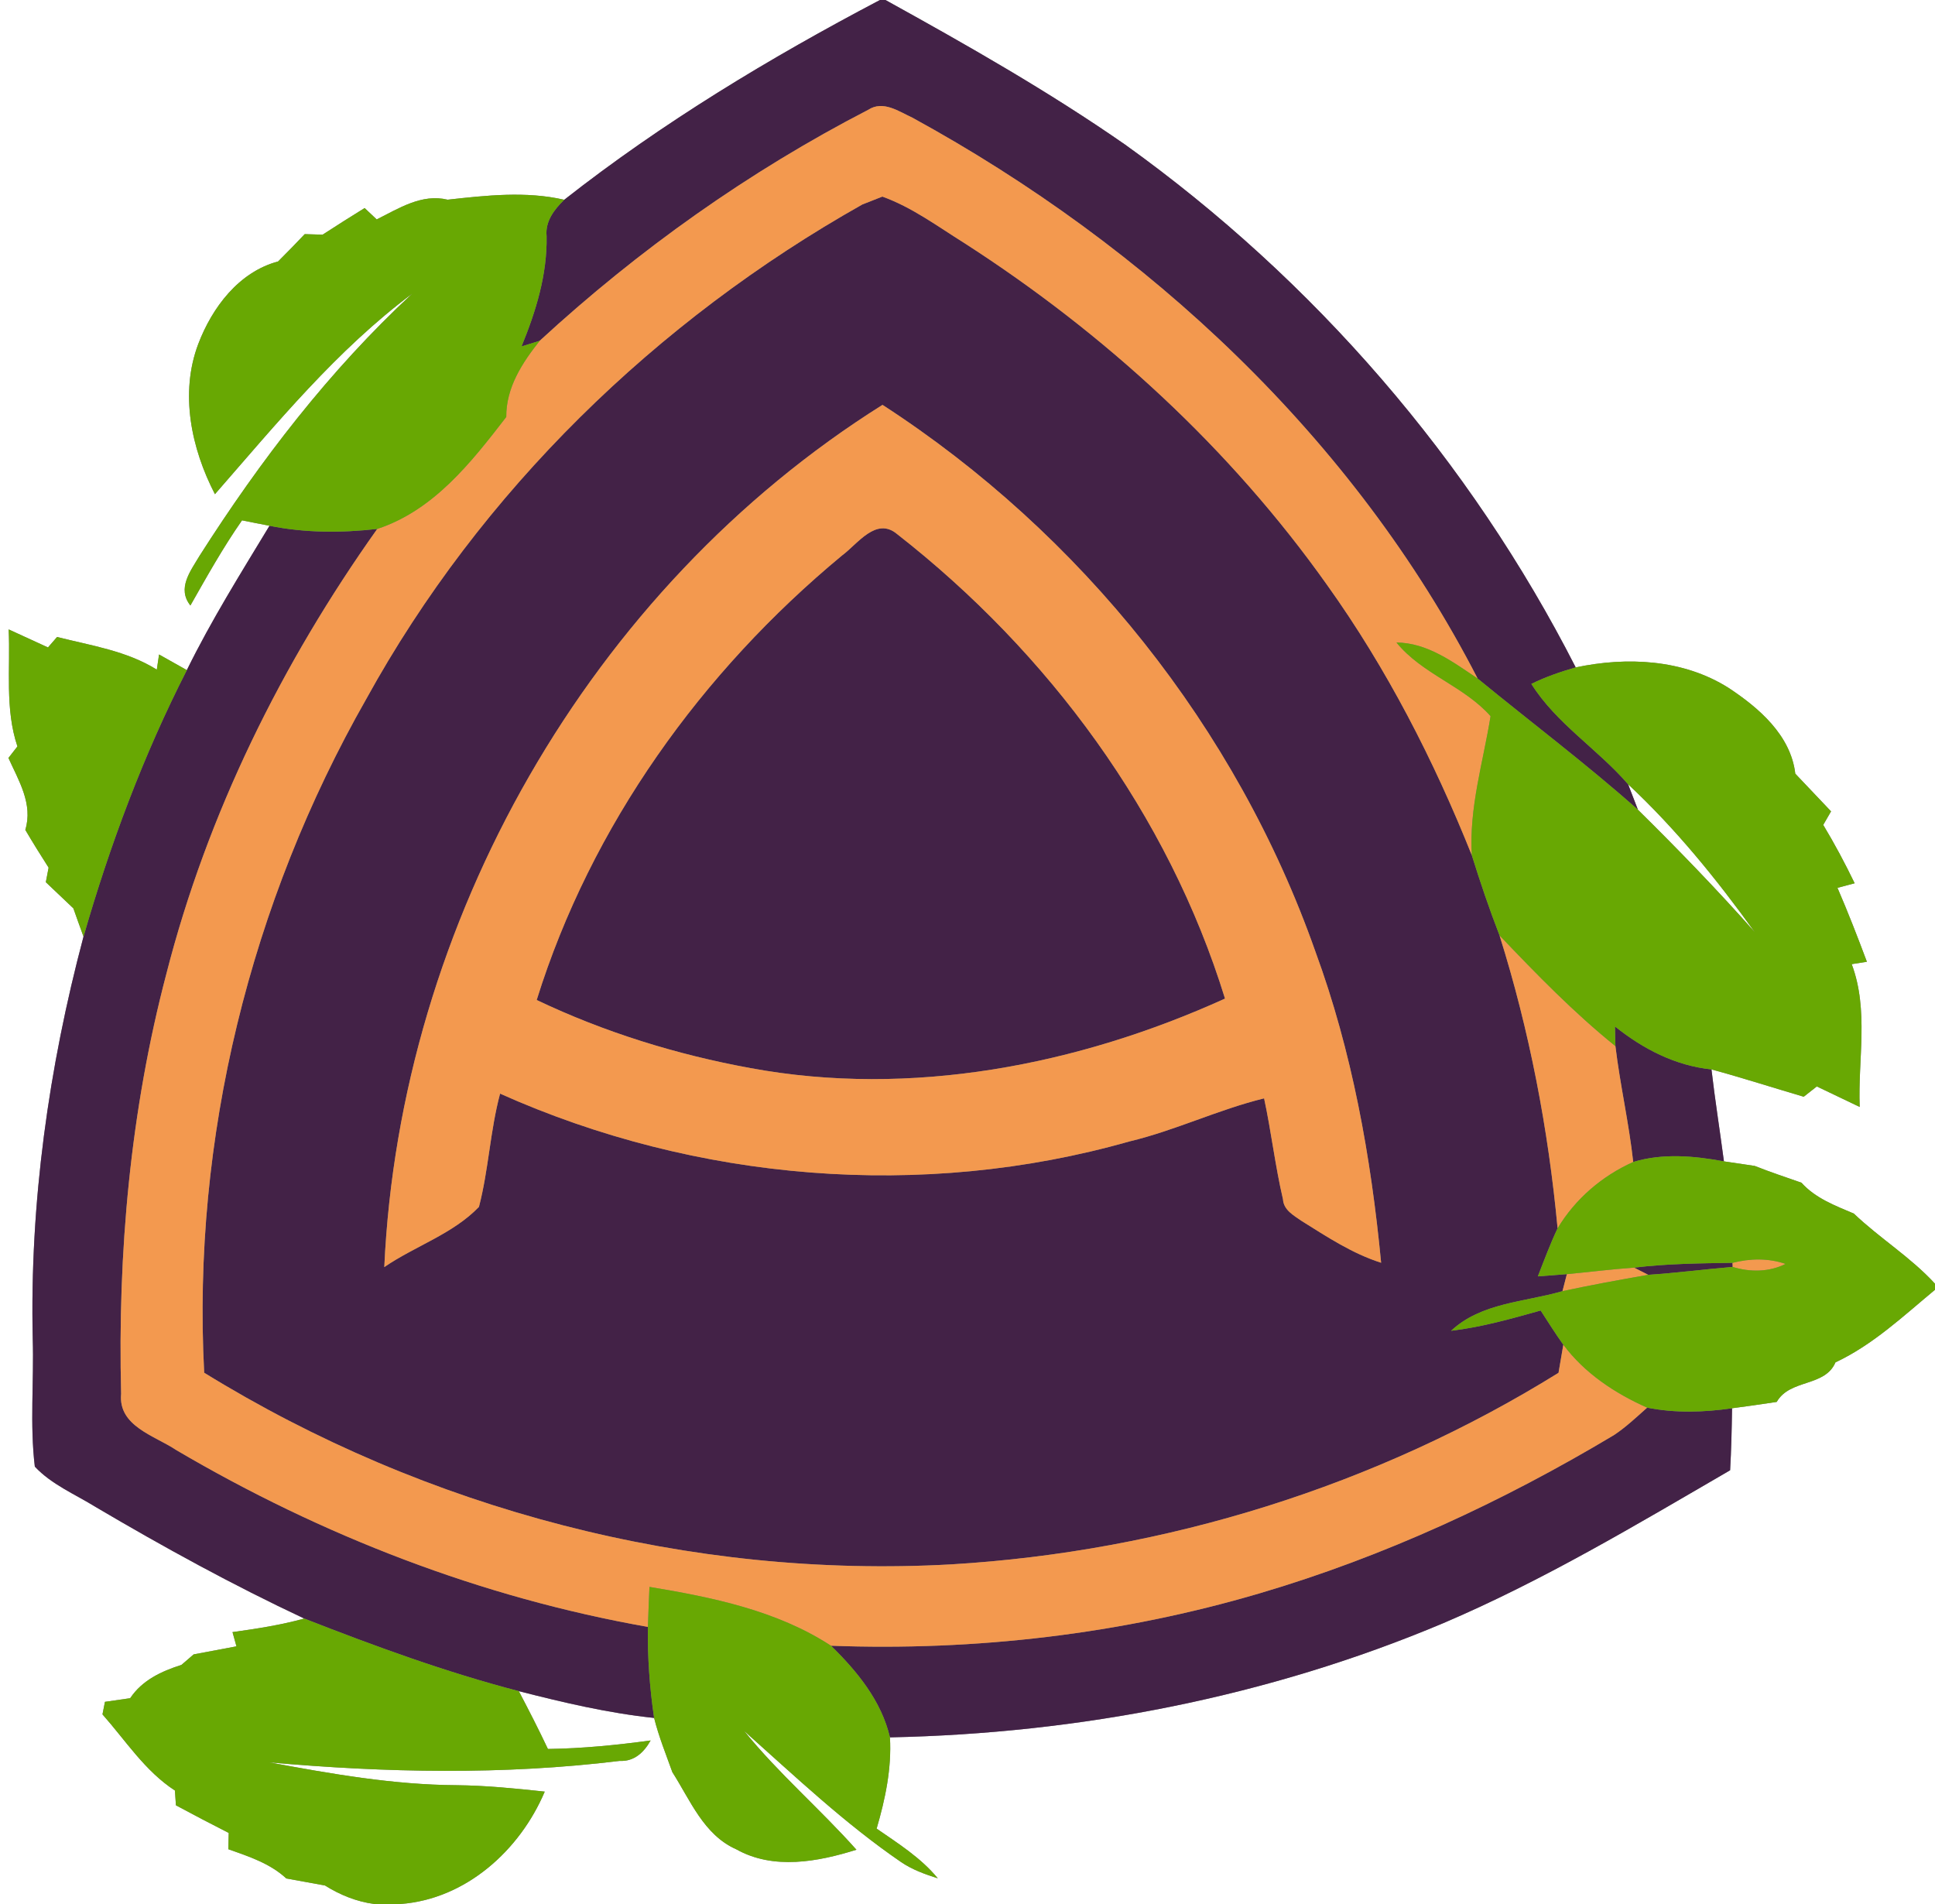 <?xml version="1.0" encoding="UTF-8" ?>
<!DOCTYPE svg PUBLIC "-//W3C//DTD SVG 1.1//EN" "http://www.w3.org/Graphics/SVG/1.1/DTD/svg11.dtd">
<svg width="250pt" height="246pt" viewBox="0 0 250 246" version="1.1" xmlns="http://www.w3.org/2000/svg">
<rect x="0" y="0" width="250" height="246" fill="#808080" stroke="none"/>
<g id="#ffffffff">
<path fill="#ffffff" opacity="1.00" d=" M 0.00 0.00 L 113.69 0.00 C 99.44 7.49 85.58 15.85 72.90 25.81 C 67.95 24.67 62.82 25.25 57.83 25.80 C 54.49 24.99 51.52 26.93 48.67 28.35 C 48.28 27.98 47.50 27.25 47.11 26.88 C 45.29 28.01 43.47 29.15 41.68 30.32 C 41.10 30.30 39.95 30.26 39.37 30.25 C 38.24 31.44 37.10 32.62 35.93 33.78 C 30.86 35.13 27.41 39.73 25.62 44.43 C 23.20 50.81 24.72 57.97 27.77 63.85 C 35.74 54.72 43.50 45.23 53.27 37.93 C 42.57 47.85 33.62 59.51 25.79 71.80 C 24.64 73.75 22.83 76.01 24.60 78.23 C 26.72 74.50 28.81 70.75 31.27 67.23 C 32.45 67.46 33.63 67.71 34.82 67.93 C 31.11 74.06 27.30 80.14 24.14 86.58 C 22.94 85.90 21.74 85.23 20.55 84.56 C 20.47 85.05 20.33 86.03 20.26 86.52 C 16.35 84.08 11.76 83.41 7.37 82.30 C 7.08 82.64 6.49 83.31 6.20 83.65 C 4.51 82.87 2.81 82.09 1.12 81.32 C 1.36 86.36 0.61 91.55 2.25 96.44 C 1.96 96.81 1.38 97.56 1.09 97.93 C 2.41 100.85 4.29 103.89 3.27 107.22 C 4.24 108.87 5.25 110.49 6.28 112.10 C 6.19 112.57 6.01 113.51 5.92 113.98 C 7.10 115.11 8.29 116.24 9.48 117.36 C 9.91 118.58 10.34 119.79 10.79 121.01 C 6.29 137.93 3.83 155.44 4.23 172.97 C 4.40 178.47 3.84 184.02 4.50 189.49 C 6.67 191.81 9.69 193.05 12.35 194.70 C 21.13 199.88 30.08 204.79 39.31 209.12 C 36.27 209.96 33.15 210.44 30.04 210.87 C 30.17 211.33 30.42 212.25 30.55 212.71 C 28.71 213.05 26.86 213.40 25.02 213.75 C 24.62 214.09 23.83 214.77 23.44 215.11 C 20.87 215.92 18.36 217.09 16.82 219.41 C 15.73 219.57 14.65 219.73 13.56 219.88 C 13.48 220.29 13.32 221.10 13.24 221.50 C 16.24 224.89 18.74 228.83 22.60 231.34 C 22.63 231.82 22.70 232.77 22.73 233.25 C 24.99 234.46 27.26 235.66 29.55 236.82 C 29.54 237.35 29.51 238.39 29.50 238.92 C 32.14 239.86 34.89 240.75 36.99 242.70 C 38.65 243.01 40.32 243.31 41.99 243.61 C 43.93 244.83 46.08 245.70 48.36 246.00 L 0.00 246.00 L 0.00 0.00 Z" />
<path fill="#ffffff" opacity="1.00" d=" M 114.40 0.00 L 250.00 0.00 L 250.00 165.86 C 246.86 162.43 242.86 159.99 239.52 156.80 C 237.10 155.77 234.55 154.82 232.75 152.81 C 230.73 152.10 228.69 151.43 226.71 150.64 C 225.38 150.45 224.05 150.25 222.73 150.05 C 222.21 146.09 221.58 142.14 221.12 138.17 C 225.12 139.26 229.07 140.53 233.04 141.70 C 233.46 141.37 234.31 140.70 234.73 140.37 C 236.58 141.25 238.42 142.14 240.27 143.02 C 240.03 136.85 241.47 130.53 239.24 124.57 C 239.73 124.50 240.71 124.34 241.20 124.26 C 240.00 121.05 238.76 117.86 237.40 114.71 C 237.96 114.57 239.07 114.27 239.62 114.12 C 238.38 111.55 237.03 109.02 235.56 106.58 C 235.81 106.14 236.32 105.26 236.57 104.83 C 235.03 103.20 233.49 101.59 231.95 99.96 C 231.36 94.98 227.23 91.44 223.29 88.85 C 217.43 85.17 210.20 84.83 203.58 86.23 C 189.94 59.48 169.76 36.17 145.37 18.69 C 135.46 11.80 124.95 5.83 114.40 0.00 Z" />
<path fill="#ffffff" opacity="1.00" d=" M 210.35 101.33 C 216.50 107.07 221.81 113.62 226.71 120.43 C 221.88 114.97 216.81 109.74 211.62 104.62 C 211.30 103.80 210.67 102.15 210.35 101.33 Z" />
<path fill="#ffffff" opacity="1.00" d=" M 237.14 176.02 C 242.01 173.73 245.91 170.03 250.00 166.64 L 250.00 246.00 L 51.74 246.00 C 60.20 245.37 67.17 239.06 70.38 231.48 C 66.58 231.07 62.79 230.69 58.97 230.65 C 50.82 230.60 42.77 229.18 34.78 227.70 C 49.82 229.04 65.06 229.35 80.07 227.51 C 81.93 227.61 83.20 226.41 84.06 224.87 C 79.66 225.47 75.24 225.91 70.79 225.97 C 69.60 223.45 68.33 220.97 67.03 218.50 C 72.79 219.97 78.59 221.34 84.51 221.96 C 85.11 224.36 86.04 226.65 86.87 228.97 C 89.19 232.59 90.92 237.07 95.12 238.93 C 99.93 241.63 105.66 240.55 110.65 238.99 C 105.97 233.73 100.58 229.13 96.14 223.64 C 102.72 229.50 109.14 235.60 116.43 240.59 C 117.87 241.57 119.52 242.16 121.16 242.68 C 118.98 240.03 116.05 238.19 113.26 236.26 C 114.38 232.43 115.21 228.49 114.98 224.47 C 139.44 223.97 163.90 219.23 186.48 209.71 C 199.38 204.21 211.43 196.99 223.53 189.96 C 223.68 187.29 223.74 184.62 223.78 181.95 C 225.70 181.70 227.62 181.42 229.55 181.13 C 231.26 178.14 235.77 179.23 237.14 176.02 Z" />
</g>
<g id="#432247ff">
<path fill="#432247" opacity="1.00" d=" M 113.69 0.00 L 114.40 0.00 C 124.95 5.83 135.46 11.80 145.37 18.69 C 169.76 36.17 189.94 59.48 203.58 86.23 C 201.62 86.79 199.68 87.46 197.85 88.36 C 201.07 93.49 206.42 96.78 210.35 101.33 C 210.67 102.15 211.30 103.80 211.62 104.62 C 204.94 98.69 197.81 93.33 190.91 87.67 C 174.96 56.64 148.30 31.84 117.87 15.20 C 116.10 14.39 114.10 12.93 112.17 14.19 C 96.75 22.15 82.49 32.28 69.73 44.03 C 69.14 44.22 67.96 44.58 67.38 44.76 C 69.24 40.23 70.71 35.47 70.62 30.52 C 70.42 28.61 71.60 27.07 72.90 25.81 C 85.58 15.85 99.44 7.49 113.69 0.00 Z" />
<path fill="#432247" opacity="1.00" d=" M 111.41 26.42 C 112.06 26.17 113.35 25.66 114.00 25.40 C 117.84 26.78 121.14 29.25 124.57 31.39 C 142.73 43.07 158.95 57.94 171.46 75.58 C 179.17 86.36 185.25 98.23 190.16 110.51 C 191.25 114.00 192.42 117.46 193.74 120.86 C 197.61 133.17 200.04 145.87 201.24 158.70 C 200.28 160.73 199.50 162.83 198.69 164.91 C 199.63 164.84 201.50 164.69 202.44 164.62 C 202.30 165.17 202.01 166.27 201.87 166.82 C 197.00 168.24 191.38 168.29 187.48 171.94 C 191.42 171.47 195.24 170.39 199.05 169.32 C 200.01 170.80 200.95 172.30 201.98 173.74 C 201.77 174.95 201.56 176.16 201.36 177.37 C 177.82 192.00 150.54 200.47 122.90 202.12 C 89.19 204.00 55.09 195.06 26.38 177.36 C 24.80 147.11 32.35 116.59 47.32 90.31 C 62.08 63.50 84.81 41.40 111.41 26.42 M 49.65 163.71 C 53.62 160.99 58.54 159.42 61.88 155.93 C 63.13 151.14 63.32 146.11 64.61 141.30 C 89.93 152.63 119.17 155.08 145.90 147.48 C 151.85 146.06 157.39 143.36 163.32 141.91 C 164.25 146.23 164.75 150.64 165.76 154.95 C 165.84 156.35 167.16 157.04 168.17 157.75 C 171.45 159.80 174.72 161.97 178.44 163.15 C 177.13 149.48 174.69 135.85 169.94 122.92 C 159.77 94.05 139.67 68.94 114.02 52.31 C 76.18 76.07 51.69 119.17 49.65 163.71 Z" />
<path fill="#432247" opacity="1.00" d=" M 108.80 71.76 C 110.81 70.28 113.19 66.73 115.90 69.00 C 135.45 84.27 150.93 105.21 158.27 129.02 C 139.26 137.64 117.67 141.83 96.96 138.00 C 87.43 136.26 78.08 133.37 69.34 129.20 C 76.37 106.65 90.68 86.76 108.80 71.76 Z" />
<path fill="#432247" opacity="1.00" d=" M 24.14 86.58 C 27.30 80.14 31.11 74.06 34.82 67.93 C 39.40 68.86 44.11 68.86 48.74 68.34 C 36.39 85.72 26.78 105.15 21.49 125.84 C 16.84 143.51 15.19 161.86 15.65 180.09 C 15.25 184.28 20.00 185.49 22.77 187.35 C 41.57 198.41 62.20 206.41 83.71 210.20 C 83.65 214.14 83.94 218.07 84.51 221.96 C 78.59 221.34 72.79 219.97 67.03 218.50 C 57.58 216.04 48.40 212.68 39.31 209.12 C 30.08 204.79 21.13 199.88 12.35 194.70 C 9.69 193.05 6.67 191.81 4.50 189.49 C 3.84 184.02 4.40 178.47 4.23 172.97 C 3.83 155.44 6.29 137.93 10.79 121.01 C 14.20 109.16 18.53 97.56 24.14 86.58 Z" />
<path fill="#432247" opacity="1.00" d=" M 208.65 132.62 C 212.29 135.53 216.43 137.68 221.12 138.17 C 221.58 142.14 222.21 146.09 222.73 150.05 C 218.87 149.34 214.84 148.97 211.01 150.13 C 210.46 145.10 209.31 140.17 208.71 135.16 C 208.69 134.52 208.66 133.26 208.65 132.62 Z" />
<path fill="#432247" opacity="1.00" d=" M 211.12 163.78 C 215.34 163.27 219.60 163.22 223.84 163.16 L 223.86 163.69 C 220.22 163.99 216.60 164.47 212.95 164.71 L 211.12 163.78 Z" />
<path fill="#432247" opacity="1.00" d=" M 212.81 181.87 C 216.43 182.59 220.14 182.48 223.78 181.95 C 223.74 184.62 223.68 187.29 223.53 189.96 C 211.43 196.99 199.38 204.21 186.48 209.71 C 163.90 219.23 139.44 223.97 114.98 224.47 C 113.88 219.76 110.74 215.93 107.36 212.63 C 126.02 213.33 144.82 211.14 162.74 205.86 C 178.83 201.12 194.16 194.01 208.53 185.41 C 210.08 184.38 211.43 183.10 212.81 181.87 Z" />
</g>
<g id="#f3994fff">
<path fill="#f3994f" opacity="1.00" d=" M 69.73 44.03 C 82.49 32.28 96.75 22.15 112.17 14.19 C 114.10 12.93 116.10 14.39 117.87 15.20 C 148.30 31.84 174.96 56.64 190.91 87.67 C 187.72 85.53 184.45 83.06 180.42 83.01 C 183.73 87.10 189.12 88.62 192.58 92.53 C 191.62 98.50 189.78 104.37 190.16 110.51 C 185.25 98.23 179.17 86.36 171.46 75.58 C 158.95 57.94 142.73 43.07 124.57 31.39 C 121.14 29.25 117.84 26.78 114.00 25.40 C 113.35 25.66 112.06 26.17 111.41 26.42 C 84.81 41.40 62.08 63.50 47.32 90.31 C 32.35 116.59 24.80 147.11 26.38 177.36 C 55.09 195.06 89.19 204.00 122.90 202.12 C 150.54 200.47 177.82 192.00 201.36 177.37 C 201.56 176.16 201.77 174.95 201.98 173.74 C 204.73 177.43 208.65 180.02 212.81 181.87 C 211.43 183.10 210.08 184.38 208.53 185.41 C 194.16 194.01 178.83 201.12 162.74 205.86 C 144.82 211.14 126.02 213.33 107.36 212.63 C 100.39 208.08 92.00 206.37 83.91 205.03 C 83.84 206.75 83.76 208.47 83.71 210.20 C 62.20 206.41 41.57 198.41 22.77 187.35 C 20.00 185.49 15.25 184.28 15.65 180.09 C 15.19 161.86 16.84 143.51 21.49 125.84 C 26.78 105.15 36.39 85.72 48.74 68.34 C 56.05 65.93 60.89 59.73 65.41 53.87 C 65.37 50.10 67.47 46.87 69.73 44.03 Z" />
<path fill="#f3994f" opacity="1.00" d=" M 49.65 163.71 C 51.69 119.17 76.18 76.07 114.02 52.31 C 139.67 68.94 159.77 94.05 169.94 122.92 C 174.69 135.85 177.13 149.48 178.44 163.15 C 174.72 161.97 171.45 159.80 168.17 157.75 C 167.16 157.04 165.84 156.35 165.76 154.95 C 164.75 150.64 164.25 146.23 163.32 141.91 C 157.39 143.36 151.85 146.06 145.90 147.48 C 119.17 155.08 89.93 152.63 64.61 141.30 C 63.32 146.11 63.13 151.14 61.88 155.93 C 58.54 159.42 53.62 160.99 49.65 163.71 M 108.80 71.76 C 90.68 86.76 76.37 106.65 69.34 129.20 C 78.08 133.37 87.43 136.26 96.96 138.00 C 117.67 141.83 139.26 137.64 158.27 129.02 C 150.93 105.21 135.45 84.27 115.90 69.00 C 113.19 66.73 110.81 70.28 108.80 71.76 Z" />
<path fill="#f3994f" opacity="1.00" d=" M 193.74 120.86 C 198.50 125.85 203.32 130.82 208.71 135.16 C 209.31 140.17 210.46 145.10 211.01 150.13 C 206.98 151.94 203.52 154.90 201.24 158.70 C 200.04 145.87 197.61 133.17 193.74 120.86 Z" />
<path fill="#f3994f" opacity="1.00" d=" M 223.84 163.16 C 226.09 162.59 228.47 162.53 230.69 163.30 C 228.56 164.37 226.11 164.38 223.86 163.69 L 223.84 163.16 Z" />
<path fill="#f3994f" opacity="1.00" d=" M 202.44 164.62 C 205.34 164.35 208.22 163.98 211.12 163.78 L 212.95 164.71 C 209.25 165.35 205.55 166.03 201.87 166.82 C 202.01 166.27 202.30 165.17 202.44 164.62 Z" />
</g>
<g id="#68a803ff">
<path fill="#68a803" opacity="1.00" d=" M 48.67 28.35 C 51.52 26.93 54.49 24.99 57.83 25.80 C 62.82 25.25 67.95 24.67 72.90 25.81 C 71.60 27.07 70.42 28.61 70.62 30.52 C 70.71 35.47 69.24 40.23 67.38 44.76 C 67.96 44.58 69.14 44.22 69.73 44.03 C 67.47 46.87 65.37 50.10 65.41 53.87 C 60.89 59.73 56.05 65.93 48.74 68.34 C 44.11 68.86 39.40 68.86 34.82 67.93 C 33.63 67.71 32.45 67.46 31.27 67.23 C 28.81 70.75 26.72 74.50 24.60 78.23 C 22.83 76.01 24.64 73.75 25.79 71.80 C 33.62 59.51 42.57 47.85 53.27 37.93 C 43.50 45.23 35.74 54.72 27.77 63.85 C 24.72 57.97 23.20 50.81 25.62 44.43 C 27.41 39.73 30.86 35.13 35.93 33.78 C 37.10 32.62 38.24 31.44 39.37 30.25 C 39.95 30.26 41.10 30.30 41.68 30.32 C 43.47 29.15 45.29 28.01 47.11 26.88 C 47.50 27.25 48.28 27.98 48.67 28.35 Z" />
<path fill="#68a803" opacity="1.00" d=" M 1.12 81.32 C 2.81 82.09 4.51 82.87 6.20 83.65 C 6.49 83.31 7.08 82.64 7.37 82.30 C 11.76 83.41 16.35 84.08 20.26 86.52 C 20.33 86.03 20.47 85.05 20.55 84.56 C 21.74 85.23 22.94 85.90 24.14 86.58 C 18.53 97.56 14.20 109.16 10.79 121.01 C 10.34 119.79 9.91 118.58 9.48 117.36 C 8.29 116.24 7.10 115.11 5.92 113.98 C 6.01 113.51 6.19 112.57 6.28 112.10 C 5.25 110.49 4.24 108.87 3.27 107.22 C 4.29 103.89 2.41 100.85 1.09 97.93 C 1.38 97.56 1.96 96.81 2.25 96.44 C 0.61 91.55 1.36 86.36 1.12 81.32 Z" />
<path fill="#68a803" opacity="1.00" d=" M 180.42 83.01 C 184.45 83.06 187.72 85.53 190.91 87.67 C 197.81 93.33 204.94 98.69 211.62 104.62 C 216.81 109.74 221.88 114.97 226.71 120.43 C 221.81 113.62 216.50 107.07 210.35 101.33 C 206.42 96.78 201.07 93.49 197.85 88.36 C 199.68 87.46 201.62 86.79 203.58 86.23 C 210.20 84.83 217.43 85.17 223.29 88.85 C 227.23 91.44 231.36 94.98 231.95 99.96 C 233.49 101.59 235.03 103.20 236.57 104.83 C 236.32 105.26 235.81 106.14 235.56 106.58 C 237.03 109.02 238.38 111.55 239.62 114.12 C 239.07 114.27 237.96 114.57 237.40 114.71 C 238.76 117.86 240.00 121.05 241.20 124.26 C 240.71 124.34 239.73 124.50 239.24 124.57 C 241.47 130.53 240.03 136.85 240.27 143.02 C 238.42 142.14 236.58 141.25 234.73 140.37 C 234.31 140.70 233.46 141.37 233.04 141.70 C 229.07 140.53 225.12 139.26 221.12 138.17 C 216.43 137.68 212.29 135.53 208.65 132.62 C 208.66 133.26 208.69 134.52 208.71 135.16 C 203.32 130.82 198.50 125.85 193.74 120.86 C 192.42 117.46 191.25 114.00 190.16 110.51 C 189.78 104.37 191.62 98.50 192.58 92.53 C 189.12 88.62 183.73 87.10 180.42 83.01 Z" />
<path fill="#68a803" opacity="1.00" d=" M 211.01 150.13 C 214.84 148.97 218.87 149.34 222.73 150.05 C 224.05 150.25 225.38 150.45 226.71 150.64 C 228.69 151.43 230.73 152.10 232.75 152.81 C 234.55 154.82 237.10 155.77 239.52 156.80 C 242.86 159.99 246.86 162.43 250.00 165.86 L 250.00 166.64 C 245.91 170.03 242.01 173.73 237.14 176.02 C 235.77 179.23 231.26 178.14 229.55 181.13 C 227.62 181.42 225.70 181.70 223.78 181.95 C 220.14 182.48 216.43 182.59 212.81 181.87 C 208.65 180.02 204.73 177.43 201.98 173.74 C 200.95 172.30 200.01 170.80 199.05 169.32 C 195.24 170.39 191.42 171.47 187.48 171.94 C 191.38 168.29 197.00 168.24 201.87 166.82 C 205.55 166.03 209.25 165.35 212.95 164.71 C 216.60 164.47 220.22 163.99 223.86 163.69 C 226.11 164.38 228.56 164.37 230.69 163.30 C 228.47 162.53 226.09 162.59 223.84 163.16 C 219.60 163.22 215.34 163.27 211.12 163.78 C 208.22 163.98 205.34 164.35 202.44 164.62 C 201.50 164.69 199.63 164.84 198.69 164.91 C 199.50 162.83 200.28 160.73 201.24 158.70 C 203.52 154.90 206.98 151.94 211.01 150.13 Z" />
<path fill="#68a803" opacity="1.00" d=" M 83.91 205.03 C 92.00 206.37 100.39 208.08 107.36 212.63 C 110.74 215.93 113.88 219.76 114.98 224.47 C 115.21 228.49 114.38 232.43 113.26 236.26 C 116.05 238.19 118.98 240.03 121.16 242.68 C 119.52 242.16 117.87 241.57 116.43 240.59 C 109.14 235.60 102.72 229.50 96.14 223.64 C 100.58 229.13 105.97 233.73 110.65 238.99 C 105.66 240.55 99.93 241.63 95.12 238.93 C 90.92 237.07 89.19 232.59 86.87 228.97 C 86.04 226.65 85.11 224.36 84.51 221.96 C 83.94 218.07 83.65 214.14 83.71 210.20 C 83.76 208.47 83.84 206.75 83.91 205.03 Z" />
<path fill="#68a803" opacity="1.00" d=" M 39.31 209.12 C 48.40 212.68 57.58 216.04 67.03 218.50 C 68.33 220.97 69.60 223.45 70.79 225.97 C 75.24 225.91 79.66 225.47 84.06 224.87 C 83.20 226.41 81.93 227.61 80.07 227.51 C 65.06 229.35 49.82 229.04 34.78 227.70 C 42.77 229.18 50.82 230.60 58.97 230.65 C 62.79 230.69 66.58 231.07 70.38 231.48 C 67.17 239.06 60.20 245.37 51.74 246.00 L 48.36 246.00 C 46.08 245.70 43.93 244.83 41.99 243.61 C 40.32 243.31 38.65 243.01 36.99 242.70 C 34.89 240.75 32.14 239.86 29.50 238.92 C 29.51 238.39 29.54 237.35 29.55 236.82 C 27.26 235.66 24.99 234.46 22.73 233.25 C 22.70 232.77 22.63 231.82 22.60 231.34 C 18.74 228.83 16.24 224.89 13.24 221.50 C 13.32 221.10 13.48 220.29 13.56 219.88 C 14.65 219.73 15.73 219.57 16.82 219.41 C 18.36 217.09 20.87 215.92 23.44 215.11 C 23.83 214.77 24.62 214.09 25.02 213.75 C 26.86 213.40 28.71 213.05 30.55 212.71 C 30.42 212.25 30.17 211.33 30.04 210.87 C 33.15 210.44 36.27 209.96 39.31 209.12 Z" />
</g>
</svg>
